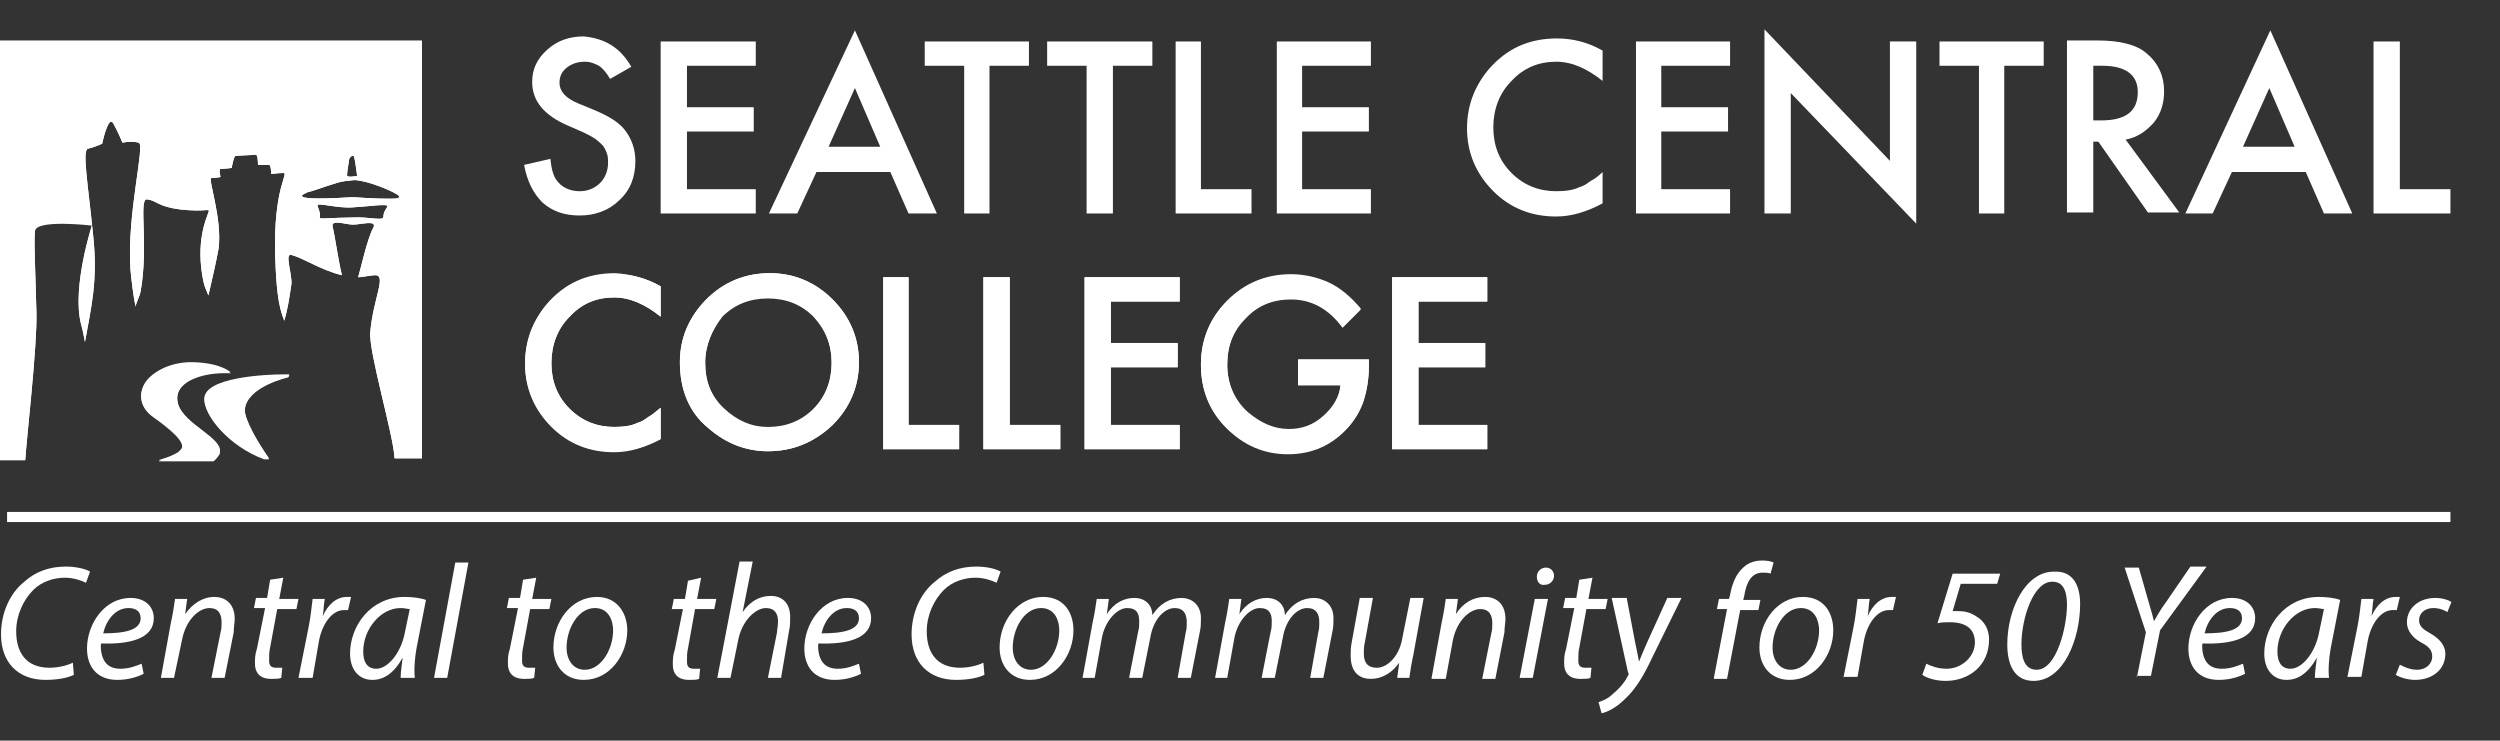 <?xml version="1.0" encoding="utf-8"?>
<!-- Generator: Adobe Illustrator 19.1.0, SVG Export Plug-In . SVG Version: 6.00 Build 0)  -->
<svg version="1.1" id="Layer_1" xmlns="http://www.w3.org/2000/svg" xmlns:xlink="http://www.w3.org/1999/xlink" x="0px" y="0px"
	 viewBox="0 0 247.1 73.2" style="enable-background:new 0 0 247.1 73.2;" xml:space="preserve">
<rect x="0" y="0" width="247.1" height="73.2" fill="#333333" stroke="none"/>
<style type="text/css">
	.st0{fill:#FFFFFF;}
	.st1{fill:none;stroke:#FFFFFF;stroke-miterlimit:10;}
</style>
<path class="st0" d="M39.3,19.6c-0.7,0.1-2.9,0-4.2-0.1c-0.3,0-0.2,0-0.5,0c-1.4,0.1-3.9,0.2-4.6,0c-0.2-0.1-0.2-0.2,0-0.3l0.4-0.2
	c0.9-0.2,2.8-1,3.7-1.1c0.2,0,0.7-0.1,1-0.1c1.4,0.1,3.7,1.1,4.1,1.4C39.5,19.3,39.5,19.5,39.3,19.6 M37.9,21.4c0,0.5-1.3,0-3.1,0.1
	c-1.8,0-3.3,0.2-3.2,0c0.1-0.4-0.1-0.8-0.2-1.1v-0.1c-0.1-0.3,2,0.3,3.4,0.2c1.8-0.1,3.5-0.4,3.5-0.1C38.2,20.6,37.9,20.9,37.9,21.4
	 M34.5,15.8L34.5,15.8c0-0.2,0.4-0.6,0.5-0.3c0.1,0.3,0.3,1.9,0.3,1.9c-0.2,0-1,0.2-1-0.1C34.3,17,34.5,15.9,34.5,15.8 M0,4v41.4
	h2.5c0.1-1.9,1.2-11.3,1.1-14.6c-0.1-4.1-0.3-7.8-0.1-8.2c0.5-1,5.6-0.4,5.6-0.4S7.1,28.3,8,32c0.2,0.7,0.3,1.3,0.4,1.8
	c0.6-3.4,1.3-6,0.8-10.6c-0.5-5-1.1-8.4-0.5-8.5c0.8-0.2,1.4-0.5,1.4-0.5s0.6-2.9,1.1-2c0.5,0.9,0.9,1.9,0.9,1.9s0.9-0.2,1.6,0
	c0.7,0.1-1.2,7.1-0.8,12.6c0.1,1.1,0.3,2.7,0.5,3.6c0.1-0.5,0.4-1,0.5-1.5c0.8-4.5-0.2-9.1,0.6-9.1c1,0.1,1,0.7,3.3,1
	c2.6,0.3,3-0.2,2.8,0.3c-0.2,0.6-1.3,2.9-0.5,6.8c0.1,0.5,0.3,0.9,0.5,1.4c0.4-1.7,0.8-3.5,1-4.6c0.4-3-1.1-7-0.7-7
	c0.3,0,0.9-0.1,0.9-0.1s-0.2-0.8,0-0.8c0.3,0,1.1-0.1,1.1-0.1s0.2-1.2,0.4-1.2c0.2,0,1.7-0.1,2-0.1c0.2,0,0.2,1,0.2,1s1,0,1.1,0
	c0.2,0,0.2,0.9,0.2,0.9s0.7-0.1,1.2-0.1c0.6,0-1,1.4-0.8,8.2c0.1,3.1,0.3,5,0.9,6.4c0.3-1,0.5-2.2,0.7-3.6c0.1-1-0.7-3.1,0-2.9
	c1.2,0.3,2.9,1.5,5,2c-0.3-1.1-0.7-3.9-0.9-4.7c-0.3-0.9,1.2-0.3,2-0.3c0.8,0,2.4-0.5,2,0.3c-0.6,1.1-1.2,3.9-1.5,4.9
	c0.4,0,0.7-0.1,1.6-0.2c1.3-0.1-0.1,2.2-0.4,5.6c-0.2,1.9,2.3,10.2,2.4,12.5h2.7V4H0z"/>
<path class="st0" d="M28.5,37.2l0.1-0.2c0,0-0.1,0-0.5,0c-1.9,0-7.9,0.3-7.9,2.4c0,1.6,2.4,4.6,5.9,5.9h0.5c-1-1.4-2.5-3.9-2.4-4.9
	C24.4,38.1,28.5,37.2,28.5,37.2"/>
<path class="st0" d="M17.6,44.7c0.1-0.1,0.2-0.2,0.3-0.3c0.6-0.7-1.1-2.1-2.8-3.3c-1.1-0.8-1.5-2-0.8-3.2c0.5-0.9,2.3-2.2,4.9-2.1
	c2.7,0.1,3.6,1,3.6,1s-1.3-0.1-2.6,0.2c-1.3,0.3-3.1,1.1-2.6,2.9c0.6,2.1,4.6,3.4,4.1,4.9c-0.3,0.5-0.6,0.7-0.6,0.7h-5.4
	C15.7,45.4,16.6,45.3,17.6,44.7"/>
<path class="st0" d="M39.3,19.6c-0.7,0.1-2.9,0-4.2-0.1c-0.3,0-0.2,0-0.5,0c-1.4,0.1-3.9,0.2-4.6,0c-0.2-0.1-0.2-0.2,0-0.3l0.4-0.2
	c0.9-0.2,2.8-1,3.7-1.1c0.2,0,0.7-0.1,1-0.1c1.4,0.1,3.7,1.1,4.1,1.4C39.5,19.3,39.5,19.6,39.3,19.6 M37.9,21.4c0,0.5-1.3,0-3.1,0.1
	c-1.8,0-3.3,0.2-3.2,0c0.1-0.4-0.1-0.8-0.2-1.1v-0.1c-0.1-0.3,2,0.3,3.4,0.2c1.8-0.1,3.5-0.4,3.5-0.1C38.2,20.7,37.9,20.9,37.9,21.4
	 M34.5,15.8L34.5,15.8c0-0.2,0.4-0.6,0.5-0.3c0.1,0.3,0.3,1.9,0.3,1.9c-0.2,0-1,0.2-1-0.1C34.3,17,34.5,15.9,34.5,15.8 M0,4.1v41.4
	h2.5c0.1-1.9,1.2-11.3,1.1-14.6c-0.1-4.1-0.3-7.8-0.1-8.2c0.5-1,5.6-0.4,5.6-0.4S7.1,28.4,8,32c0.2,0.7,0.3,1.3,0.4,1.8
	c0.6-3.4,1.3-6,0.8-10.6c-0.5-5-1.1-8.4-0.5-8.5c0.8-0.2,1.4-0.5,1.4-0.5s0.6-2.9,1.1-2c0.5,0.9,0.9,1.9,0.9,1.9s0.9-0.2,1.6,0
	c0.7,0.1-1.2,7.1-0.8,12.6c0.1,1.1,0.3,2.7,0.5,3.6c0.1-0.5,0.4-1,0.5-1.5c0.8-4.5-0.2-9.1,0.6-9.1c1,0.1,1,0.7,3.3,1
	c2.6,0.3,3-0.2,2.8,0.3c-0.2,0.6-1.3,2.9-0.5,6.8c0.1,0.5,0.3,0.9,0.5,1.4c0.4-1.7,0.8-3.5,1-4.6c0.4-3-1.1-7-0.7-7
	c0.3,0,0.9-0.1,0.9-0.1s-0.2-0.8,0-0.8c0.3,0,1.1-0.1,1.1-0.1s0.2-1.2,0.4-1.2c0.2,0,1.7-0.1,2-0.1c0.2,0,0.2,1,0.2,1s1,0,1.1,0
	c0.2,0,0.2,0.9,0.2,0.9s0.7-0.1,1.2-0.1c0.6,0-1,1.4-0.8,8.2c0.1,3.1,0.3,5,0.9,6.4c0.3-1,0.5-2.2,0.7-3.6c0.1-1-0.7-3.1,0-2.9
	c1.2,0.3,2.9,1.5,5,2c-0.3-1.1-0.7-3.9-0.9-4.7c-0.3-0.9,1.2-0.3,2-0.3c0.8,0,2.4-0.5,2,0.3c-0.6,1.1-1.2,3.9-1.5,4.9
	c0.4,0,0.7-0.1,1.6-0.2c1.3-0.1-0.1,2.2-0.4,5.6c-0.2,1.9,2.3,10.2,2.4,12.5h2.7V4.1H0z"/>
<path class="st0" d="M28.5,37.3l0.1-0.2c0,0-0.1,0-0.5,0c-1.9,0-7.9,0.3-7.9,2.4c0,1.6,2.4,4.6,5.9,5.9h0.5c-1-1.4-2.5-3.9-2.4-4.9
	C24.4,38.2,28.5,37.3,28.5,37.3"/>
<path class="st0" d="M17.6,44.8c0.1-0.1,0.2-0.2,0.3-0.3c0.6-0.7-1.1-2.1-2.8-3.3c-1.1-0.8-1.5-2-0.8-3.2c0.5-0.9,2.3-2.2,4.9-2.1
	c2.7,0.1,3.6,1,3.6,1s-1.3-0.1-2.6,0.2c-1.3,0.3-3.1,1.1-2.6,2.9c0.6,2.1,4.6,3.4,4.1,4.9c-0.3,0.5-0.6,0.7-0.6,0.7h-5.4
	C15.7,45.5,16.6,45.3,17.6,44.8"/>
<path class="st0" d="M62.4,6.6l-2.1,1.2c-0.4-0.7-0.8-1.1-1.1-1.3c-0.4-0.2-0.8-0.4-1.4-0.4c-0.7,0-1.3,0.2-1.8,0.6
	c-0.5,0.4-0.7,0.9-0.7,1.5c0,0.8,0.6,1.5,1.8,2l1.7,0.7c1.4,0.6,2.4,1.2,3,2c0.6,0.8,1,1.8,1,3c0,1.6-0.5,2.9-1.6,3.9
	c-1,1-2.4,1.5-3.9,1.5c-1.5,0-2.7-0.4-3.7-1.3c-0.9-0.9-1.5-2.1-1.8-3.7l2.6-0.6c0.1,1,0.3,1.7,0.6,2.1c0.5,0.7,1.3,1.1,2.3,1.1
	c0.8,0,1.5-0.3,2-0.8c0.5-0.5,0.8-1.2,0.8-2c0-0.3,0-0.6-0.1-0.9c-0.1-0.3-0.2-0.5-0.4-0.8c-0.2-0.2-0.4-0.4-0.8-0.7
	c-0.3-0.2-0.7-0.4-1.1-0.6l-1.6-0.7c-2.3-1-3.5-2.4-3.5-4.3c0-1.3,0.5-2.3,1.5-3.2c1-0.9,2.2-1.3,3.6-1.3
	C59.8,3.8,61.3,4.7,62.4,6.6"/>
<polyline class="st0" points="74.7,6.5 67.9,6.5 67.9,10.6 74.5,10.6 74.5,13 67.9,13 67.9,18.7 74.7,18.7 74.7,21.1 65.3,21.1 
	65.3,4.1 74.7,4.1 74.7,6.5 "/>
<path class="st0" d="M87,14.5l-2.5-5.8l-2.6,5.8H87 M88,17h-7.3l-1.9,4.1h-2.8L84.5,3l8.1,18.1h-2.8L88,17z"/>
<polyline class="st0" points="97.8,6.5 97.8,21.1 95.3,21.1 95.3,6.5 91.4,6.5 91.4,4.1 101.7,4.1 101.7,6.5 97.8,6.5 "/>
<polyline class="st0" points="110,6.5 110,21.1 107.4,21.1 107.4,6.5 103.5,6.5 103.5,4.1 113.9,4.1 113.9,6.5 110,6.5 "/>
<polyline class="st0" points="118.7,4.1 118.7,18.7 123.7,18.7 123.7,21.1 116.2,21.1 116.2,4.1 118.7,4.1 "/>
<polyline class="st0" points="135.5,6.5 128.7,6.5 128.7,10.6 135.3,10.6 135.3,13 128.7,13 128.7,18.7 135.5,18.7 135.5,21.1 
	126.2,21.1 126.2,4.1 135.5,4.1 135.5,6.5 "/>
<path class="st0" d="M158.4,5v3c-1.5-1.2-3-1.9-4.6-1.9c-1.7,0-3.2,0.6-4.4,1.9c-1.2,1.2-1.8,2.8-1.8,4.6c0,1.8,0.6,3.3,1.8,4.5
	c1.2,1.2,2.7,1.8,4.4,1.8c0.9,0,1.7-0.1,2.3-0.4c0.4-0.1,0.7-0.3,1.1-0.6c0.4-0.2,0.8-0.5,1.2-0.9v3.1c-1.5,0.8-3,1.3-4.6,1.3
	c-2.4,0-4.5-0.8-6.2-2.5c-1.7-1.7-2.6-3.8-2.6-6.2c0-2.2,0.7-4.1,2.1-5.8c1.8-2.1,4-3.1,6.8-3.1C155.5,3.8,157,4.2,158.4,5"/>
<polyline class="st0" points="171,6.5 164.2,6.5 164.2,10.6 170.8,10.6 170.8,13 164.2,13 164.2,18.7 171,18.7 171,21.1 161.7,21.1 
	161.7,4.1 171,4.1 171,6.5 "/>
<polyline class="st0" points="174.4,21.1 174.4,2.9 186.8,15.9 186.8,4.1 189.4,4.1 189.4,22.1 177,9.2 177,21.1 174.4,21.1 "/>
<polyline class="st0" points="198.1,6.5 198.1,21.1 195.6,21.1 195.6,6.5 191.7,6.5 191.7,4.1 202,4.1 202,6.5 198.1,6.5 "/>
<path class="st0" d="M206.9,11.9h0.8c2.4,0,3.6-0.9,3.6-2.8c0-1.7-1.2-2.6-3.5-2.6h-0.9V11.9 M210.1,13.8l5.3,7.2h-3.1l-4.9-7h-0.5
	v7h-2.6v-17h3c2.2,0,3.9,0.4,4.9,1.3c1.1,0.9,1.7,2.2,1.7,3.7c0,1.2-0.3,2.2-1,3.1C212.1,13,211.2,13.6,210.1,13.8"/>
<path class="st0" d="M226.8,14.5l-2.5-5.8l-2.6,5.8H226.8 M227.9,17h-7.3l-1.9,4.1H216L224.4,3l8.1,18.1h-2.8L227.9,17z"/>
<polyline class="st0" points="237.2,4.1 237.2,18.7 242.2,18.7 242.2,21.1 234.6,21.1 234.6,4.1 237.2,4.1 "/>
<path class="st0" d="M65.3,28.3v3c-1.5-1.2-3-1.9-4.6-1.9c-1.7,0-3.2,0.6-4.4,1.9c-1.2,1.2-1.8,2.8-1.8,4.6c0,1.8,0.6,3.3,1.8,4.5
	c1.2,1.2,2.7,1.8,4.4,1.8c0.9,0,1.7-0.1,2.3-0.4c0.4-0.1,0.7-0.3,1.1-0.6c0.4-0.2,0.8-0.6,1.2-0.9v3.1c-1.5,0.8-3,1.3-4.6,1.3
	c-2.4,0-4.5-0.8-6.2-2.5c-1.7-1.7-2.6-3.8-2.6-6.2c0-2.2,0.7-4.1,2.1-5.8c1.8-2.1,4-3.1,6.8-3.1C62.4,27.1,63.9,27.5,65.3,28.3"/>
<path class="st0" d="M69.7,35.8c0,1.9,0.6,3.4,1.9,4.6c1.3,1.2,2.7,1.8,4.3,1.8c1.8,0,3.3-0.6,4.5-1.8c1.2-1.2,1.8-2.8,1.8-4.6
	c0-1.8-0.6-3.3-1.8-4.6c-1.2-1.2-2.7-1.8-4.5-1.8c-1.8,0-3.3,0.6-4.5,1.8C70.4,32.5,69.7,34.1,69.7,35.8 M67.2,35.8
	c0-2.4,0.9-4.4,2.6-6.2c1.7-1.7,3.8-2.6,6.3-2.6c2.4,0,4.5,0.9,6.2,2.6c1.7,1.7,2.6,3.8,2.6,6.2c0,2.4-0.9,4.5-2.6,6.2
	c-1.8,1.7-3.9,2.6-6.4,2.6c-2.2,0-4.2-0.8-5.9-2.3C68.1,40.7,67.2,38.5,67.2,35.8"/>
<polyline class="st0" points="89.8,27.4 89.8,42 94.8,42 94.8,44.4 87.3,44.4 87.3,27.4 89.8,27.4 "/>
<polyline class="st0" points="99.8,27.4 99.8,42 104.8,42 104.8,44.4 97.2,44.4 97.2,27.4 99.8,27.4 "/>
<polyline class="st0" points="116.6,29.8 109.8,29.8 109.8,33.9 116.4,33.9 116.4,36.3 109.8,36.3 109.8,42 116.6,42 116.6,44.4 
	107.2,44.4 107.2,27.4 116.6,27.4 116.6,29.8 "/>
<path class="st0" d="M128.3,35.5h7v0.6c0,1.3-0.2,2.4-0.5,3.4c-0.3,0.9-0.8,1.8-1.5,2.6c-1.6,1.8-3.6,2.7-6,2.7
	c-2.4,0-4.4-0.9-6.1-2.6c-1.7-1.7-2.5-3.8-2.5-6.2c0-2.5,0.9-4.6,2.6-6.3c1.7-1.7,3.8-2.6,6.3-2.6c1.3,0,2.6,0.3,3.7,0.8
	c1.1,0.5,2.2,1.4,3.2,2.6l-1.8,1.8c-1.4-1.9-3.1-2.8-5.1-2.8c-1.8,0-3.3,0.6-4.5,1.9c-1.2,1.2-1.8,2.7-1.8,4.6c0,1.9,0.7,3.5,2,4.7
	c1.3,1.1,2.6,1.7,4.1,1.7c1.3,0,2.4-0.4,3.4-1.3c1-0.9,1.6-1.9,1.7-3.1h-4.2V35.5"/>
<polyline class="st0" points="147,29.8 140.2,29.8 140.2,33.9 146.8,33.9 146.8,36.3 140.2,36.3 140.2,42 147,42 147,44.4 
	137.6,44.4 137.6,27.4 147,27.4 147,29.8 "/>
<path class="st0" d="M65.3,28.3v3c-1.5-1.2-3-1.9-4.6-1.9c-1.8,0-3.2,0.6-4.4,1.9c-1.2,1.2-1.8,2.8-1.8,4.6c0,1.8,0.6,3.3,1.8,4.5
	c1.2,1.2,2.7,1.8,4.4,1.8c0.9,0,1.7-0.1,2.3-0.4c0.4-0.1,0.7-0.3,1.1-0.6c0.4-0.2,0.8-0.6,1.2-0.9v3.1c-1.5,0.8-3,1.2-4.6,1.2
	c-2.4,0-4.5-0.8-6.2-2.5c-1.7-1.7-2.6-3.8-2.6-6.2c0-2.2,0.7-4.1,2.1-5.8c1.8-2.1,4-3.1,6.8-3.1C62.4,27.1,63.9,27.5,65.3,28.3"/>
<path class="st0" d="M69.7,35.9c0,1.9,0.6,3.4,1.9,4.6c1.3,1.2,2.7,1.8,4.3,1.8c1.8,0,3.3-0.6,4.5-1.8c1.2-1.2,1.8-2.8,1.8-4.6
	c0-1.8-0.6-3.3-1.8-4.6c-1.2-1.2-2.7-1.8-4.5-1.8c-1.8,0-3.3,0.6-4.5,1.8C70.4,32.6,69.7,34.1,69.7,35.9 M67.2,35.8
	c0-2.4,0.9-4.5,2.6-6.2c1.7-1.7,3.8-2.6,6.3-2.6c2.4,0,4.5,0.9,6.2,2.6c1.7,1.7,2.6,3.8,2.6,6.2c0,2.4-0.9,4.5-2.6,6.2
	c-1.8,1.7-3.9,2.6-6.4,2.6c-2.2,0-4.2-0.8-5.9-2.3C68.1,40.8,67.2,38.5,67.2,35.8"/>
<polyline class="st0" points="89.8,27.4 89.8,42 94.8,42 94.8,44.4 87.3,44.4 87.3,27.4 89.8,27.4 "/>
<polyline class="st0" points="99.8,27.4 99.8,42 104.8,42 104.8,44.4 97.2,44.4 97.2,27.4 99.8,27.4 "/>
<polyline class="st0" points="116.6,29.8 109.8,29.8 109.8,33.9 116.4,33.9 116.4,36.3 109.8,36.3 109.8,42 116.6,42 116.6,44.4 
	107.2,44.4 107.2,27.4 116.6,27.4 116.6,29.8 "/>
<path class="st0" d="M128.3,35.6h7v0.6c0,1.3-0.2,2.4-0.5,3.4c-0.3,0.9-0.8,1.8-1.5,2.6c-1.6,1.8-3.6,2.7-6,2.7
	c-2.4,0-4.4-0.9-6.1-2.6c-1.7-1.7-2.5-3.8-2.5-6.2c0-2.5,0.9-4.6,2.6-6.3c1.7-1.7,3.8-2.6,6.3-2.6c1.3,0,2.6,0.3,3.7,0.8
	c1.1,0.5,2.2,1.4,3.2,2.6l-1.8,1.8c-1.4-1.9-3.1-2.8-5.1-2.8c-1.8,0-3.3,0.6-4.5,1.9c-1.2,1.2-1.8,2.7-1.8,4.6c0,1.9,0.7,3.5,2,4.7
	c1.3,1.1,2.6,1.7,4.1,1.7c1.3,0,2.4-0.4,3.4-1.3c1-0.9,1.6-1.9,1.7-3.1h-4.2V35.6"/>
<polyline class="st0" points="147,29.8 140.2,29.8 140.2,33.9 146.8,33.9 146.8,36.3 140.2,36.3 140.2,42 147,42 147,44.4 
	137.6,44.4 137.6,27.4 147,27.4 147,29.8 "/>
<line class="st1" x1="0.7" y1="51.1" x2="242.2" y2="51.1"/>
<g>
	<path class="st0" d="M7.3,66.7c-0.6,0.3-1.6,0.5-2.8,0.5c-2.7,0-4.4-1.7-4.4-4.5c0-2,0.8-4,2.3-5.2c1.1-1,2.5-1.5,4.1-1.5
		c1.2,0,2.1,0.3,2.4,0.5l-0.4,1.1c-0.4-0.2-1.2-0.5-2.1-0.5c-1.1,0-2.3,0.4-3.1,1.2c-1,1-1.7,2.5-1.7,4.1c0,2,0.9,3.6,3.3,3.6
		c0.8,0,1.7-0.2,2.3-0.5L7.3,66.7z"/>
	<path class="st0" d="M14.2,66.6c-0.6,0.3-1.5,0.6-2.6,0.6c-2.1,0-3-1.4-3-3.1c0-2.4,1.7-5,4.3-5c1.5,0,2.3,0.9,2.3,2
		c0,2-2.3,2.6-5.2,2.5c-0.1,0.3,0,1.1,0.2,1.5c0.3,0.7,0.9,1,1.7,1c0.9,0,1.6-0.3,2.1-0.5L14.2,66.6z M12.7,60.1
		c-1.3,0-2.2,1.2-2.5,2.5c2.1,0,3.7-0.3,3.7-1.5C13.9,60.4,13.4,60.1,12.7,60.1z"/>
	<path class="st0" d="M15.9,67l1-5.5c0.2-0.9,0.3-1.6,0.4-2.3h1.2l-0.2,1.5h0C19,59.7,20,59,21.2,59c0.9,0,2,0.5,2,2.2
		c0,0.3-0.1,0.8-0.1,1.3L22.2,67h-1.3l0.9-4.5c0.1-0.3,0.1-0.7,0.1-1c0-0.8-0.3-1.4-1.2-1.4c-1,0-2.3,1.1-2.7,3.1L17.2,67H15.9z"/>
	<path class="st0" d="M28,57.1l-0.4,2.1h1.9l-0.2,1h-1.9l-0.7,3.8c-0.1,0.4-0.1,0.8-0.1,1.3c0,0.5,0.2,0.7,0.7,0.7
		c0.2,0,0.5,0,0.6,0l-0.1,1c-0.2,0.1-0.6,0.1-1,0.1c-1.2,0-1.6-0.7-1.6-1.5c0-0.5,0-0.9,0.2-1.5l0.8-4h-1.1l0.2-1h1.1l0.3-1.8
		L28,57.1z"/>
	<path class="st0" d="M29.5,67l1-5c0.2-1,0.3-2,0.4-2.8h1.2c-0.1,0.5-0.1,1.1-0.2,1.7h0c0.5-1.1,1.3-1.9,2.4-1.9c0.1,0,0.3,0,0.4,0
		l-0.3,1.3c-0.1,0-0.2,0-0.4,0c-1.2,0-2.2,1.4-2.5,3.2L30.9,67H29.5z"/>
	<path class="st0" d="M39.6,67c0-0.5,0.1-1.2,0.2-2h0c-0.9,1.6-1.9,2.2-3,2.2c-1.4,0-2.2-1.1-2.2-2.6c0-2.7,2-5.6,5.4-5.6
		c0.7,0,1.6,0.1,2.1,0.3l-0.8,4.1c-0.3,1.4-0.4,2.7-0.3,3.6H39.6z M40.5,60.2c-0.2,0-0.5-0.1-0.9-0.1c-2,0-3.7,2.1-3.7,4.3
		c0,0.9,0.3,1.7,1.3,1.7c1.1,0,2.4-1.5,2.8-3.5L40.5,60.2z"/>
	<path class="st0" d="M42.9,67L45,55.6h1.3L44.2,67H42.9z"/>
	<path class="st0" d="M53,57.1l-0.4,2.1h1.9l-0.2,1h-1.9l-0.7,3.8c-0.1,0.4-0.1,0.8-0.1,1.3c0,0.5,0.2,0.7,0.7,0.7
		c0.2,0,0.5,0,0.6,0l-0.1,1c-0.2,0.1-0.6,0.1-1,0.1c-1.2,0-1.6-0.7-1.6-1.5c0-0.5,0-0.9,0.2-1.5l0.8-4h-1.1l0.2-1h1.1l0.3-1.8
		L53,57.1z"/>
	<path class="st0" d="M62,62.3c0,2.4-1.7,4.9-4.3,4.9c-2,0-3-1.5-3-3.2c0-2.6,1.8-5,4.3-5C61,59,62,60.6,62,62.3z M56,64
		c0,1.3,0.7,2.2,1.8,2.2c1.6,0,2.8-2,2.8-3.9c0-0.9-0.4-2.2-1.8-2.2C57.1,60.1,56,62.2,56,64z"/>
	<path class="st0" d="M69.3,57.1l-0.4,2.1h1.9l-0.2,1h-1.9L68,64.1c-0.1,0.4-0.1,0.8-0.1,1.3c0,0.5,0.2,0.7,0.7,0.7
		c0.2,0,0.5,0,0.6,0l-0.1,1c-0.2,0.1-0.6,0.1-1,0.1c-1.2,0-1.6-0.7-1.6-1.5c0-0.5,0-0.9,0.2-1.5l0.8-4h-1.1l0.2-1h1.1l0.3-1.8
		L69.3,57.1z"/>
	<path class="st0" d="M70.9,67l2.2-11.5h1.3l-1,5h0c0.7-1,1.6-1.6,2.8-1.6c0.9,0,1.9,0.5,1.9,2.1c0,0.4,0,0.9-0.1,1.3L77.2,67h-1.3
		l0.9-4.5c0-0.3,0.1-0.6,0.1-1.1c0-0.7-0.3-1.3-1.2-1.3c-1,0-2.3,1.2-2.7,3L72.2,67H70.9z"/>
	<path class="st0" d="M85.1,66.6c-0.6,0.3-1.5,0.6-2.6,0.6c-2.1,0-3-1.4-3-3.1c0-2.4,1.7-5,4.3-5c1.5,0,2.3,0.9,2.3,2
		c0,2-2.3,2.6-5.2,2.5c-0.1,0.3,0,1.1,0.2,1.5c0.3,0.7,0.9,1,1.7,1c0.9,0,1.6-0.3,2.1-0.5L85.1,66.6z M83.7,60.1
		c-1.3,0-2.2,1.2-2.5,2.5c2.1,0,3.7-0.3,3.7-1.5C84.9,60.4,84.4,60.1,83.7,60.1z"/>
	<path class="st0" d="M97.3,66.7c-0.6,0.3-1.6,0.5-2.8,0.5c-2.7,0-4.4-1.7-4.4-4.5c0-2,0.8-4,2.3-5.2c1.1-1,2.5-1.5,4.1-1.5
		c1.2,0,2.1,0.3,2.4,0.5l-0.4,1.1c-0.4-0.2-1.2-0.5-2.1-0.5c-1.1,0-2.3,0.4-3.1,1.2c-1,1-1.7,2.5-1.7,4.1c0,2,0.9,3.6,3.3,3.6
		c0.8,0,1.7-0.2,2.3-0.5L97.3,66.7z"/>
	<path class="st0" d="M106.1,62.3c0,2.4-1.7,4.9-4.3,4.9c-2,0-3-1.5-3-3.2c0-2.6,1.8-5,4.3-5C105.2,59,106.1,60.6,106.1,62.3z
		 M100.1,64c0,1.3,0.7,2.2,1.8,2.2c1.6,0,2.8-2,2.8-3.9c0-0.9-0.4-2.2-1.8-2.2C101.2,60.1,100.1,62.2,100.1,64z"/>
	<path class="st0" d="M107,67l1-5.5c0.2-0.9,0.3-1.6,0.4-2.3h1.2l-0.2,1.5h0c0.7-1.1,1.7-1.6,2.7-1.6c1.2,0,1.8,0.8,1.8,1.7
		c0.7-1.1,1.7-1.7,2.9-1.7c0.9,0,1.9,0.6,1.9,2c0,0.4,0,0.9-0.1,1.3l-0.9,4.6h-1.3l0.8-4.5c0.1-0.3,0.1-0.7,0.1-1
		c0-0.8-0.3-1.4-1.2-1.4c-1,0-2.1,1.1-2.4,2.9l-0.8,4h-1.3l0.9-4.6c0.1-0.3,0.1-0.6,0.1-1c0-0.7-0.2-1.3-1.2-1.3c-1,0-2.2,1.3-2.5,3
		l-0.7,3.9H107z"/>
	<path class="st0" d="M120.1,67l1-5.5c0.2-0.9,0.3-1.6,0.4-2.3h1.2l-0.2,1.5h0c0.7-1.1,1.7-1.6,2.7-1.6c1.2,0,1.8,0.8,1.8,1.7
		c0.7-1.1,1.7-1.7,2.9-1.7c0.9,0,1.9,0.6,1.9,2c0,0.4,0,0.9-0.1,1.3l-0.9,4.6h-1.3l0.8-4.5c0.1-0.3,0.1-0.7,0.1-1
		c0-0.8-0.3-1.4-1.2-1.4c-1,0-2.1,1.1-2.4,2.9l-0.8,4h-1.3l0.9-4.6c0.1-0.3,0.1-0.6,0.1-1c0-0.7-0.2-1.3-1.2-1.3c-1,0-2.2,1.3-2.5,3
		l-0.7,3.9H120.1z"/>
	<path class="st0" d="M140.7,59.2l-1,5.5c-0.2,0.9-0.3,1.6-0.4,2.3h-1.2l0.2-1.5h0c-0.7,1-1.7,1.6-2.8,1.6c-1,0-2-0.5-2-2.3
		c0-0.4,0-0.8,0.1-1.3l0.8-4.4h1.3l-0.8,4.4c-0.1,0.4-0.1,0.8-0.1,1.1c0,0.8,0.3,1.4,1.3,1.4c1,0,2.2-1.1,2.5-2.9l0.8-4H140.7z"/>
	<path class="st0" d="M141.5,67l1-5.5c0.2-0.9,0.3-1.6,0.4-2.3h1.2l-0.2,1.5h0c0.7-1.1,1.7-1.7,2.9-1.7c0.9,0,2,0.5,2,2.2
		c0,0.3-0.1,0.8-0.1,1.3l-0.9,4.6h-1.3l0.9-4.5c0.1-0.3,0.1-0.7,0.1-1c0-0.8-0.3-1.4-1.2-1.4c-1,0-2.3,1.1-2.7,3.1l-0.7,3.8H141.5z"
		/>
	<path class="st0" d="M150.2,67l1.5-7.8h1.3l-1.5,7.8H150.2z M151.9,57c0-0.5,0.4-0.9,0.9-0.9s0.8,0.4,0.8,0.8
		c0,0.5-0.4,0.9-0.9,0.9C152.2,57.9,151.9,57.5,151.9,57z"/>
	<path class="st0" d="M157.4,57.1l-0.4,2.1h1.9l-0.2,1h-1.9l-0.7,3.8c-0.1,0.4-0.1,0.8-0.1,1.3c0,0.5,0.2,0.7,0.7,0.7
		c0.2,0,0.5,0,0.6,0l-0.1,1c-0.2,0.1-0.6,0.1-1,0.1c-1.2,0-1.6-0.7-1.6-1.5c0-0.5,0-0.9,0.2-1.5l0.8-4h-1.1l0.2-1h1.1l0.3-1.8
		L157.4,57.1z"/>
	<path class="st0" d="M160.8,59.2l0.8,4.2c0.2,0.9,0.3,1.5,0.4,2h0c0.2-0.5,0.4-1,0.8-1.9l2-4.4h1.4l-2.9,5.9
		c-0.8,1.7-1.6,3.1-2.7,4.1c-0.9,0.9-1.8,1.3-2.3,1.4l-0.3-1.1c0.3-0.1,0.9-0.3,1.4-0.8c0.5-0.4,1.1-1,1.5-1.8
		c0.1-0.1,0.1-0.2,0-0.4l-1.6-7.3H160.8z"/>
	<path class="st0" d="M169.4,67l1.3-6.8h-1l0.2-1h1l0.1-0.4c0.2-1.1,0.6-2.1,1.3-2.7c0.5-0.5,1.2-0.7,1.9-0.7c0.5,0,0.9,0.1,1.1,0.2
		l-0.3,1.1c-0.2-0.1-0.5-0.1-0.8-0.1c-1.1,0-1.6,1-1.8,2.3l-0.1,0.4h1.7l-0.2,1H172l-1.3,6.8H169.4z"/>
	<path class="st0" d="M181.2,62.3c0,2.4-1.7,4.9-4.3,4.9c-2,0-3-1.5-3-3.2c0-2.6,1.8-5,4.3-5C180.3,59,181.2,60.6,181.2,62.3z
		 M175.2,64c0,1.3,0.7,2.2,1.8,2.2c1.6,0,2.8-2,2.8-3.9c0-0.9-0.4-2.2-1.8-2.2C176.3,60.1,175.2,62.2,175.2,64z"/>
	<path class="st0" d="M182.2,67l1-5c0.2-1,0.3-2,0.4-2.8h1.2c-0.1,0.5-0.1,1.1-0.2,1.7h0c0.5-1.1,1.3-1.9,2.4-1.9c0.1,0,0.3,0,0.4,0
		l-0.3,1.3c-0.1,0-0.2,0-0.4,0c-1.2,0-2.2,1.4-2.5,3.2l-0.6,3.4H182.2z"/>
	<path class="st0" d="M197.4,57.7h-3.6l-0.8,2.7c0.2,0,0.3,0,0.5,0c0.6,0,1.2,0.1,1.8,0.5c0.9,0.5,1.3,1.4,1.3,2.3
		c0,2.6-2,4.1-4.3,4.1c-1,0-1.9-0.3-2.3-0.6l0.4-1.1c0.4,0.2,1.1,0.5,2,0.5c1.5,0,2.8-1.2,2.8-2.6c0-1.1-0.6-2-2.5-2
		c-0.4,0-0.8,0-1.2,0.1l1.5-4.9h4.7L197.4,57.7z"/>
	<path class="st0" d="M205.6,59.7c0,3.4-1.6,7.6-4.6,7.6c-1.9,0-2.6-1.6-2.6-3.6c0-3.5,1.8-7.2,4.6-7.2
		C205,56.4,205.6,58,205.6,59.7z M199.8,63.7c0,1.1,0.2,2.5,1.5,2.5c2,0,3-4.3,3-6.4c0-0.8-0.1-2.3-1.4-2.3
		C201,57.4,199.8,61.1,199.8,63.7z"/>
	<path class="st0" d="M211.2,67l0.9-4.5l-2.1-6.4h1.4l1,3.5c0.3,1,0.4,1.4,0.5,1.8h0c0.3-0.5,0.6-1.1,1.2-1.9l2.4-3.5h1.6l-4.6,6.3
		l-0.9,4.5H211.2z"/>
	<path class="st0" d="M221.9,66.6c-0.6,0.3-1.5,0.6-2.6,0.6c-2.1,0-3-1.4-3-3.1c0-2.4,1.7-5,4.3-5c1.5,0,2.3,0.9,2.3,2
		c0,2-2.3,2.6-5.2,2.5c-0.1,0.3,0,1.1,0.2,1.5c0.3,0.7,0.9,1,1.7,1c0.9,0,1.6-0.3,2.1-0.5L221.9,66.6z M220.4,60.1
		c-1.3,0-2.2,1.2-2.5,2.5c2.1,0,3.7-0.3,3.7-1.5C221.6,60.4,221.1,60.1,220.4,60.1z"/>
	<path class="st0" d="M228.8,67c0-0.5,0.1-1.2,0.2-2h0c-0.9,1.6-1.9,2.2-3,2.2c-1.4,0-2.2-1.1-2.2-2.6c0-2.7,2-5.6,5.4-5.6
		c0.7,0,1.6,0.1,2.1,0.3l-0.8,4.1c-0.3,1.4-0.4,2.7-0.3,3.6H228.8z M229.7,60.2c-0.2,0-0.5-0.1-0.9-0.1c-2,0-3.7,2.1-3.7,4.3
		c0,0.9,0.3,1.7,1.3,1.7c1.1,0,2.4-1.5,2.8-3.5L229.7,60.2z"/>
	<path class="st0" d="M232,67l1-5c0.2-1,0.3-2,0.4-2.8h1.2c-0.1,0.5-0.1,1.1-0.2,1.7h0c0.5-1.1,1.3-1.9,2.4-1.9c0.1,0,0.3,0,0.4,0
		l-0.3,1.3c-0.1,0-0.2,0-0.4,0c-1.2,0-2.2,1.4-2.5,3.2l-0.6,3.4H232z"/>
	<path class="st0" d="M237.2,65.7c0.4,0.2,1,0.5,1.7,0.5c0.9,0,1.5-0.6,1.5-1.3c0-0.6-0.3-1-1.1-1.4c-0.9-0.5-1.4-1.2-1.4-2
		c0-1.4,1.2-2.4,2.8-2.4c0.7,0,1.3,0.2,1.6,0.4l-0.4,1c-0.3-0.2-0.8-0.4-1.4-0.4c-0.8,0-1.4,0.5-1.4,1.2c0,0.6,0.4,0.9,1.1,1.3
		c0.9,0.5,1.5,1.2,1.5,2c0,1.6-1.3,2.6-3,2.6c-0.8,0-1.6-0.3-1.9-0.5L237.2,65.7z"/>
</g>
</svg>
